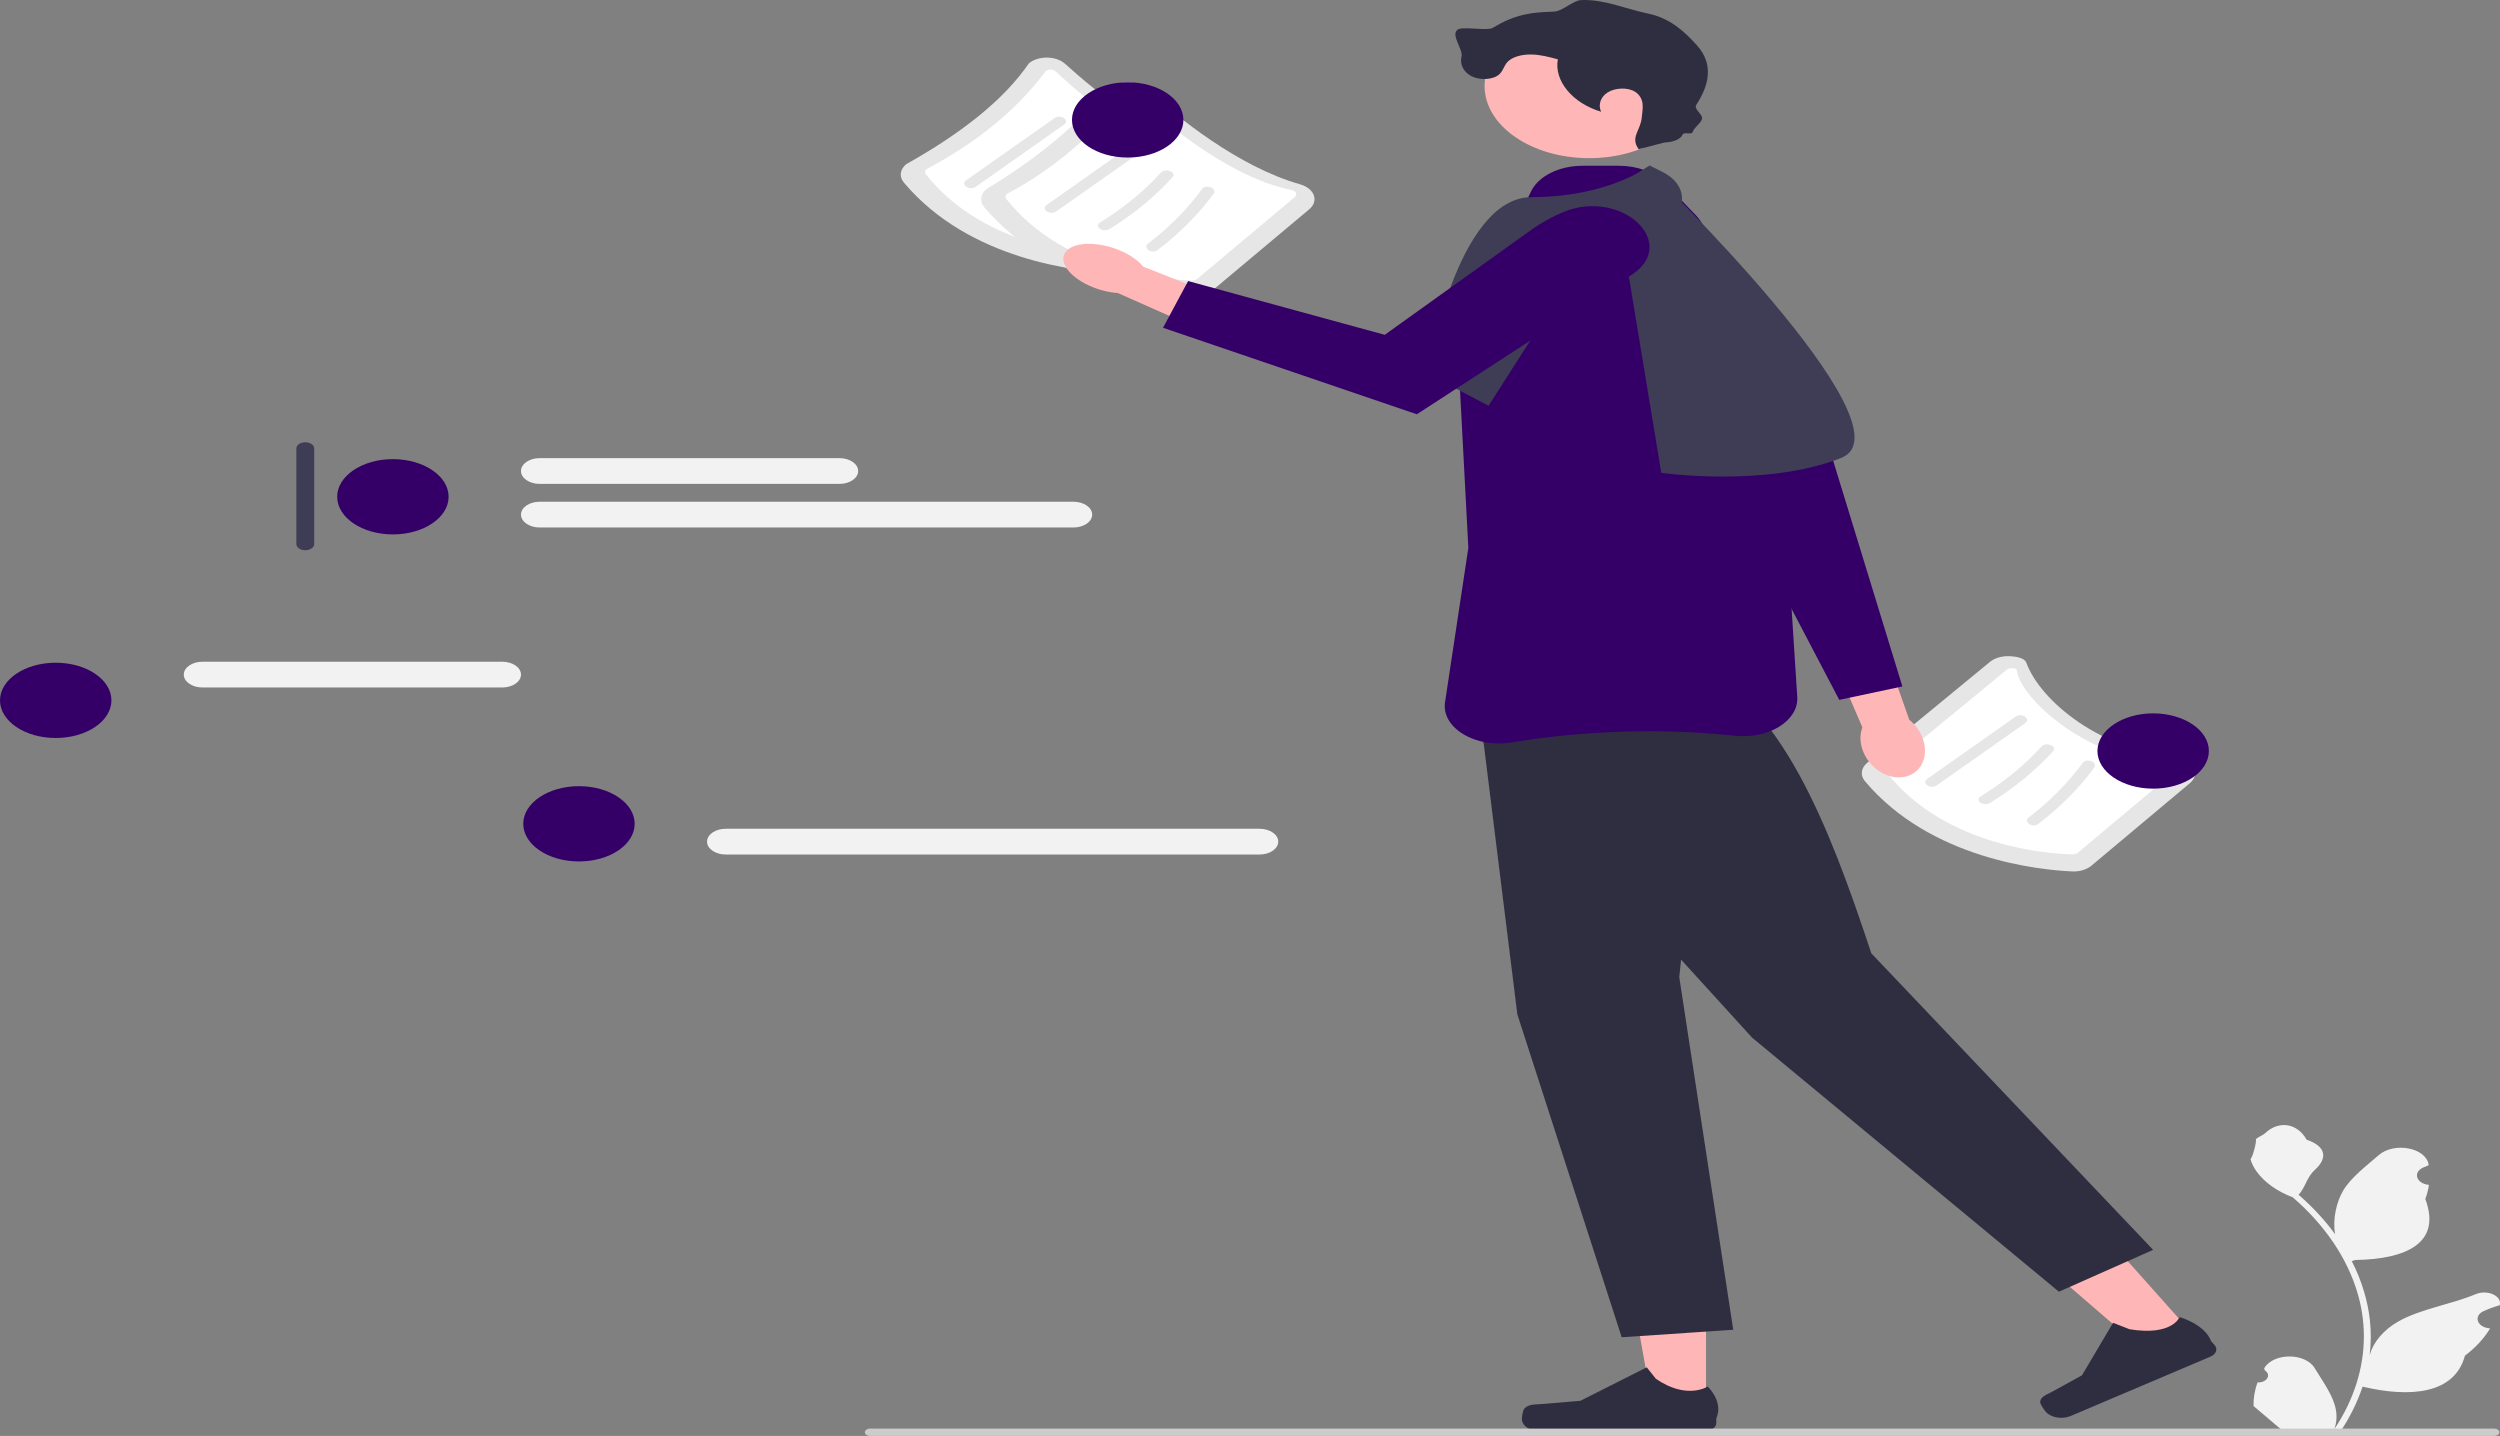 <svg width="1358" height="780" viewBox="0 0 1358 780" fill="none" xmlns="http://www.w3.org/2000/svg">
<rect x="0" y="0" width="1358" height="780" fill="#808080" stroke="none"/>
<g clip-path="url(#clip0_3_238)">
<path d="M604.368 148.224C604.105 148.224 603.842 148.218 603.577 148.206C586.157 147.434 526.55 141.614 490.952 99.126C488.322 95.99 488.841 92 492.245 89.199C521.974 72.51 545.197 54.447 558.904 34.377C561.38 32.341 565.094 31.228 568.854 31.274C572.714 31.337 576.271 32.591 578.613 34.716C595.514 50.046 628.881 77.184 662.455 86.698C666.229 87.769 668.96 89.941 669.95 92.661C670.933 95.358 670.024 98.139 667.457 100.29L614.057 145.049C611.656 147.062 608.08 148.224 604.368 148.224Z" fill="#E6E6E6"/>
<path d="M503.265 91.895C502.356 92.645 502.19 93.713 502.853 94.558C535.057 135.492 592.633 138.703 603.847 138.931C604.928 138.973 605.94 138.638 606.625 138.063L659.643 93.627C660.393 92.996 660.624 92.193 660.279 91.417C659.931 90.638 659.075 90.057 657.93 89.828C621.922 82.564 584.142 48.918 573.42 38.778C572.793 38.186 571.825 37.831 570.765 37.806C569.675 37.799 568.683 38.094 567.989 38.664C552.648 59.311 531.169 77.099 503.265 91.895Z" fill="white"/>
<path d="M529.963 101.483L578.021 67.66C581.306 65.347 576.16 61.789 572.871 64.104L524.813 97.928C521.528 100.24 526.674 103.798 529.963 101.483Z" fill="#E6E6E6"/>
<path d="M558.969 111.013C572.233 102.807 583.758 93.305 593.196 82.879C595.687 80.127 589.388 77.6 586.906 80.341C577.782 90.421 566.64 99.525 553.818 107.457C550.32 109.621 555.486 113.168 558.969 111.013Z" fill="#E6E6E6"/>
<path d="M585.111 122.423C597.187 113.189 607.466 102.884 615.559 91.768C617.658 88.884 611.377 86.335 609.269 89.23C601.45 99.97 591.63 109.944 579.96 118.868C576.826 121.264 581.962 124.831 585.111 122.423Z" fill="#E6E6E6"/>
<path d="M648.074 161.633C647.811 161.633 647.547 161.626 647.283 161.615C629.863 160.842 570.256 155.022 534.658 112.535C532.028 109.399 532.547 105.408 535.951 102.608C564.195 85.698 585.459 67.208 602.61 47.786C605.085 45.749 608.8 44.636 612.559 44.682C616.42 44.745 619.976 46 622.319 48.124C639.22 63.454 672.587 90.592 706.161 100.107C709.935 101.177 712.666 103.349 713.656 106.069C714.639 108.767 713.73 111.548 711.163 113.698L657.762 158.458C655.362 160.471 651.786 161.633 648.074 161.633Z" fill="#E6E6E6"/>
<path d="M546.971 105.303C546.062 106.053 545.896 107.122 546.558 107.966C578.763 148.9 636.339 152.112 647.553 152.339C648.633 152.382 649.646 152.046 650.331 151.472L703.349 107.035C704.099 106.405 704.33 105.601 703.985 104.825C703.637 104.046 702.781 103.465 701.635 103.236C665.628 95.972 627.848 62.327 617.126 52.187C616.499 51.594 615.53 51.239 614.47 51.215C613.381 51.207 612.389 51.503 611.695 52.072C593.318 73.151 572.645 91.836 546.971 105.303Z" fill="white"/>
<path d="M573.669 114.892L621.727 81.068C625.012 78.756 619.865 75.198 616.576 77.513L568.518 111.336C565.233 113.648 570.38 117.207 573.669 114.892Z" fill="#E6E6E6"/>
<path d="M602.675 124.421C615.938 116.215 627.464 106.714 636.902 96.288C639.393 93.536 633.094 91.009 630.612 93.75C621.488 103.83 610.345 112.933 597.524 120.866C594.026 123.03 599.192 126.576 602.675 124.421Z" fill="#E6E6E6"/>
<path d="M628.817 135.831C640.893 126.598 651.172 116.292 659.265 105.176C661.364 102.292 655.083 99.743 652.975 102.638C645.156 113.379 635.336 123.353 623.666 132.276C620.532 134.673 625.668 138.24 628.817 135.831Z" fill="#E6E6E6"/>
<path d="M1126.41 473.379C1126.15 473.379 1125.88 473.373 1125.62 473.361C1108.2 472.589 1048.59 466.768 1012.99 424.281C1010.36 421.145 1010.88 417.154 1014.29 414.354L1080.94 359.532C1083.42 357.496 1087.13 356.383 1090.89 356.429C1094.75 356.492 1099.71 357.282 1100.65 359.871C1108.33 380.91 1141.41 408.229 1184.5 411.853C1188.55 412.194 1191 415.095 1191.99 417.816C1192.97 420.513 1192.06 423.294 1189.5 425.445L1136.1 470.204C1133.7 472.217 1130.12 473.379 1126.41 473.379Z" fill="#E6E6E6"/>
<path d="M1025.31 417.05C1024.4 417.799 1024.23 418.868 1024.89 419.713C1057.1 460.647 1114.67 463.858 1125.89 464.086C1126.97 464.128 1127.98 463.793 1128.67 463.218L1181.68 418.781C1182.43 418.151 1182.67 417.348 1182.32 416.572C1181.97 415.793 1181.16 415.021 1179.97 414.982C1134.14 413.498 1097.32 379.285 1095.46 363.933C1095.37 363.202 1093.87 362.985 1092.81 362.961C1091.72 362.954 1090.72 363.249 1090.03 363.819L1025.31 417.05Z" fill="white"/>
<path d="M1052 426.638L1100.06 392.814C1103.35 390.502 1098.2 386.944 1094.91 389.259L1046.85 423.083C1043.57 425.395 1048.71 428.953 1052 426.638Z" fill="#E6E6E6"/>
<path d="M1081.01 436.167C1094.27 427.961 1105.8 418.46 1115.24 408.034C1117.73 405.282 1111.43 402.755 1108.95 405.496C1099.82 415.576 1088.68 424.679 1075.86 432.612C1072.36 434.776 1077.53 438.322 1081.01 436.167Z" fill="#E6E6E6"/>
<path d="M1107.15 447.578C1119.23 438.344 1129.51 428.039 1137.6 416.922C1139.7 414.039 1133.42 411.49 1131.31 414.384C1123.49 425.125 1113.67 435.099 1102 444.022C1098.87 446.419 1104 449.986 1107.15 447.578Z" fill="#E6E6E6"/>
<path d="M926.713 765.604L897.918 765.602L884.22 688.934L926.719 688.936L926.713 765.604Z" fill="#FFB6B6"/>
<path d="M828.058 765.153C827.161 766.195 826.688 769.559 826.688 770.771C826.688 774.497 831.064 777.518 836.461 777.518H925.636C929.318 777.518 932.304 775.457 932.304 772.915V770.353C932.304 770.353 936.715 762.65 927.633 753.157C927.633 753.157 916.345 760.59 899.477 748.947L894.503 742.727L858.498 760.904L838.541 762.6C834.175 762.97 830.304 762.542 828.058 765.153Z" fill="#2F2E41"/>
<path d="M1192.61 726.378L1168.09 736.792L1098.22 676.446L1134.42 661.076L1192.61 726.378Z" fill="#FFB6B6"/>
<path d="M1108.24 761.677C1108.27 762.889 1110.42 765.925 1111.34 766.958C1114.17 770.131 1120.19 771.121 1124.79 769.169L1200.74 736.915C1203.88 735.584 1204.85 732.749 1202.92 730.584L1200.98 728.401C1200.98 728.401 1198.89 720.245 1183.95 715.444C1183.95 715.444 1179.98 725.858 1156.77 722.042L1147.81 718.544L1130.94 747.048L1115.23 755.71C1111.8 757.606 1108.17 758.641 1108.24 761.677Z" fill="#2F2E41"/>
<path d="M1011.63 407.015C1010.2 402.724 1010.31 398.558 1011.65 395.105L994.298 354.834L1022.55 349.547L1037.11 390.968C1040.48 393.654 1043.2 397.36 1044.63 401.652C1047.89 411.456 1043.14 420.605 1034.02 422.086C1024.91 423.567 1014.88 416.82 1011.63 407.015Z" fill="#FFB6B6"/>
<path d="M850.898 138.575C850.898 138.575 896.423 124.897 921.842 144.663C944.98 162.654 991.949 216.791 987.125 222.058L1033.37 372.877L999.091 380.166L908.171 206.689L850.898 138.575Z" fill="#340068"/>
<path d="M800.759 362.083L824.215 550.98L880.901 726.384L941.496 722.336L912.176 530.741L930.122 360.47L800.759 362.083Z" fill="#2F2E41"/>
<path d="M805.608 403.07L951.705 563.613L1118.4 701.662L1169.59 678.921L1016.49 517.831C993.062 446.872 967.113 381.187 919.558 360.769L805.608 403.07Z" fill="#2F2E41"/>
<path d="M814.134 403.855C807.281 403.855 800.644 402.189 795.236 399.024C787.975 394.773 784.193 388.577 784.857 382.023L797.602 297.62L792.734 205.452L792.765 205.352L807.895 155.267C808.045 153.675 808.529 151.99 809.309 150.372L831.657 103.991C835.676 95.649 846.932 90.043 859.67 90.043H879.432C889.327 90.043 898.51 93.436 903.997 99.118L921.298 117.031C922.448 118.221 923.417 119.499 924.181 120.829L962.374 187.366C963.585 189.478 964.275 191.7 964.422 193.969L976.271 378.629C976.667 384.76 973.094 390.627 966.471 394.725C959.889 398.801 951.106 400.603 942.396 399.675C892.523 394.359 848.874 398.706 821.037 403.291C818.737 403.669 816.422 403.855 814.134 403.855Z" fill="#340068"/>
<path d="M808.578 220.411L775.349 202.87C775.349 202.87 790.986 107.073 832.034 107.073C873.082 107.073 894.584 90.882 894.584 90.882C894.584 90.882 1041.18 232.554 1000.14 248.745C959.088 264.936 902.402 256.841 902.402 256.841L882.437 135.815C879.984 129.417 867.228 128.724 863.356 134.779L808.578 220.411Z" fill="#3F3D56"/>
<path d="M863.244 85.915C894.624 85.915 920.062 68.356 920.062 46.696C920.062 25.035 894.624 7.476 863.244 7.476C831.865 7.476 806.426 25.035 806.426 46.696C806.426 68.356 831.865 85.915 863.244 85.915Z" fill="#FFB6B6"/>
<path d="M908.238 76.344C903.113 77.665 895.255 79.719 890.13 81.04C885.35 74.463 891.207 71.05 891.814 63.703C892.017 61.252 892.529 58.797 892.235 56.35C891.941 53.903 890.723 51.39 888.049 49.771C883.957 47.294 877.144 47.697 873.183 50.273C869.223 52.849 868.094 57.106 869.712 60.693C854.133 56.044 844.069 43.849 846.22 32.228C841.568 30.969 836.799 29.693 831.803 29.597C826.808 29.5 821.456 30.816 818.794 33.736C816.928 35.782 816.555 38.381 814.46 40.32C811.057 43.471 803.701 43.715 799.181 41.325C794.661 38.935 792.931 34.592 793.896 30.718C794.86 26.845 787.845 18.94 791.772 16.094C794.45 14.153 807.745 16.904 810.733 15.191C813.459 13.628 816.196 12.061 819.201 10.764C823.015 9.119 827.24 7.927 831.632 7.258C835.786 6.624 840.056 6.458 844.305 6.293C848.618 6.127 854.584 0.199 858.897 0.032C871.594 -0.459 882.943 4.833 895.125 7.353C907.308 9.873 914.972 17.109 921.716 24.552C931.321 35.155 928.056 46.772 921.442 56.909C919.807 59.415 925.293 62.049 924.481 64.739C923.726 67.24 920.332 69.051 919.538 71.546C918.859 73.68 914.848 71.208 913.891 73.29C913.065 75.087 910.631 76.356 908.03 76.929C905.428 77.502 902.643 77.491 899.912 77.474" fill="#2F2E41"/>
<path d="M896.042 89.875L898.045 90.882L903.093 93.419C918.271 101.047 916.86 116.97 900.448 123.264L879.924 100.635" fill="#3F3D56"/>
<path d="M1226.25 750.949C1231.27 751.166 1234.04 746.864 1230.25 744.357L1229.87 743.32C1229.92 743.238 1229.97 743.155 1230.02 743.072C1235.09 734.722 1252.29 734.78 1257.32 743.142C1261.78 750.564 1267.46 757.998 1268.86 765.846C1269.49 769.31 1269.21 772.839 1268.09 776.238C1278.55 760.465 1284.06 743.242 1284.06 725.921C1284.06 721.569 1283.71 717.218 1283.01 712.877C1282.43 709.326 1281.63 705.797 1280.59 702.3C1274.99 683.399 1262.87 665.396 1245.39 650.36C1236.98 647.188 1229.97 642.23 1225.74 636.287C1224.21 634.143 1223.02 631.838 1222.46 629.489C1223.41 629.575 1226.06 619.518 1225.34 618.901C1226.68 617.505 1229.06 616.811 1230.52 615.448C1237.76 608.671 1247.74 609.854 1252.94 619.064C1264.07 622.94 1264.18 629.368 1257.35 635.551C1253.01 639.484 1252.41 644.807 1248.6 649.018C1248.99 649.364 1249.4 649.7 1249.79 650.046C1256.98 656.411 1263.2 663.253 1268.44 670.441C1266.96 662.453 1269.15 652.829 1272.88 646.625C1277.12 639.557 1285.08 633.604 1292.09 627.493C1300.5 620.153 1317.76 623.356 1319.24 632.661C1319.26 632.751 1319.27 632.841 1319.28 632.931C1318.24 633.336 1317.22 633.767 1316.23 634.221C1310.55 636.815 1312.51 642.893 1319.24 643.61L1319.39 643.626C1319.02 646.214 1318.37 648.779 1317.43 651.302C1326.42 675.296 1307.02 684.035 1279.31 684.428C1278.7 684.644 1278.1 684.86 1277.49 685.066C1280.3 690.522 1282.54 696.119 1284.2 701.791C1285.69 706.804 1286.73 711.87 1287.31 716.958C1288.03 723.377 1287.96 729.829 1287.18 736.238L1287.23 736.011C1289.22 728.953 1294.77 722.36 1302.83 717.791C1314.84 710.982 1331.81 708.475 1344.76 703.002C1351 700.367 1358.99 703.772 1357.9 708.762L1357.85 709.001C1355.92 709.542 1354.04 710.17 1352.22 710.874C1351.18 711.279 1350.16 711.71 1349.16 712.164C1343.48 714.758 1345.44 720.836 1352.17 721.553L1352.33 721.57C1352.44 721.58 1352.53 721.591 1352.64 721.602C1349.33 727.026 1344.72 732.059 1338.95 736.4C1333.33 757.346 1309.19 759.334 1283.37 753.234H1283.35C1280.53 761.721 1276.41 770.013 1271.11 777.916H1227.35C1227.19 777.58 1227.05 777.234 1226.91 776.898C1230.96 777.072 1235.04 776.909 1239.02 776.4C1235.77 773.651 1232.53 770.879 1229.28 768.13C1229.2 768.076 1229.14 768.021 1229.08 767.967C1227.43 766.56 1225.77 765.164 1224.12 763.756L1224.12 763.755C1224.02 759.434 1224.77 755.128 1226.25 750.949Z" fill="#F2F2F2"/>
<path d="M469.777 778.005C469.777 779.112 471.064 780 472.667 780H1354.77C1356.37 780 1357.66 779.112 1357.66 778.005C1357.66 776.899 1356.37 776.011 1354.77 776.011H472.667C471.064 776.011 469.777 776.899 469.777 778.005Z" fill="#CCCCCC"/>
<path d="M609.497 136.552C614.621 138.886 618.556 141.825 620.95 144.824L671.797 164.93L657.228 181.352L607.218 159.187C602.282 158.848 596.82 157.506 591.696 155.172C579.99 149.84 574.486 141.349 579.402 136.207C584.317 131.065 597.791 131.219 609.497 136.552Z" fill="#FFB6B6"/>
<path d="M848.73 115.356C881.154 101.629 913.738 133.064 884.908 150.191L884.81 150.249L769.614 225.037L631.753 178.045L645.385 152.672L752.194 181.877L832.315 124.463C837.892 120.608 843.38 117.621 848.73 115.356Z" fill="#340068"/>
<path d="M165.827 240.232C163.149 240.232 160.971 241.735 160.971 243.584V295.541C160.971 297.39 163.149 298.893 165.827 298.893C168.505 298.893 170.683 297.39 170.683 295.541V243.584C170.683 241.735 168.505 240.232 165.827 240.232Z" fill="#3F3D56"/>
<path d="M213.42 290.297C230.134 290.297 243.682 281.142 243.682 269.848C243.682 258.554 230.134 249.399 213.42 249.399C196.707 249.399 183.158 258.554 183.158 269.848C183.158 281.142 196.707 290.297 213.42 290.297Z" fill="#340068"/>
<path d="M456.018 262.852H293.13C287.542 262.852 282.995 259.714 282.995 255.857C282.995 251.999 287.541 248.861 293.13 248.861H456.018C461.606 248.861 466.153 251.999 466.153 255.857C466.153 259.714 461.606 262.852 456.018 262.852Z" fill="#F2F2F2"/>
<path d="M583.137 286.53H293.13C287.542 286.53 282.995 283.392 282.995 279.534C282.995 275.677 287.541 272.539 293.13 272.539H583.137C588.725 272.539 593.272 275.677 593.272 279.534C593.272 283.392 588.725 286.53 583.137 286.53Z" fill="#F2F2F2"/>
<path d="M30.262 400.884C46.975 400.884 60.524 391.728 60.524 380.435C60.524 369.141 46.975 359.986 30.262 359.986C13.549 359.986 0 369.141 0 380.435C0 391.728 13.549 400.884 30.262 400.884Z" fill="#340068"/>
<path d="M272.86 373.439H109.971C104.383 373.439 99.837 370.301 99.837 366.443C99.837 362.586 104.383 359.448 109.971 359.448H272.86C278.448 359.448 282.995 362.586 282.995 366.443C282.995 370.301 278.448 373.439 272.86 373.439Z" fill="#F2F2F2"/>
<path d="M314.49 467.942C331.203 467.942 344.752 458.787 344.752 447.493C344.752 436.2 331.203 427.044 314.49 427.044C297.777 427.044 284.228 436.2 284.228 447.493C284.228 458.787 297.777 467.942 314.49 467.942Z" fill="#340068"/>
<path d="M684.207 464.176H394.199C388.611 464.176 384.065 461.037 384.065 457.18C384.065 453.322 388.611 450.184 394.199 450.184H684.207C689.795 450.184 694.342 453.322 694.342 457.18C694.342 461.037 689.795 464.176 684.207 464.176Z" fill="#F2F2F2"/>
<path d="M612.559 85.58C629.273 85.58 642.822 76.425 642.822 65.131C642.822 53.838 629.273 44.682 612.559 44.682C595.846 44.682 582.297 53.838 582.297 65.131C582.297 76.425 595.846 85.58 612.559 85.58Z" fill="#340068"/>
<path d="M1169.59 428.397C1186.31 428.397 1199.86 419.242 1199.86 407.948C1199.86 396.655 1186.31 387.499 1169.59 387.499C1152.88 387.499 1139.33 396.655 1139.33 407.948C1139.33 419.242 1152.88 428.397 1169.59 428.397Z" fill="#340068"/>
</g>
<defs>
<clipPath id="clip0_3_238">
<rect width="1358" height="780" fill="white"/>
</clipPath>
</defs>
</svg>
